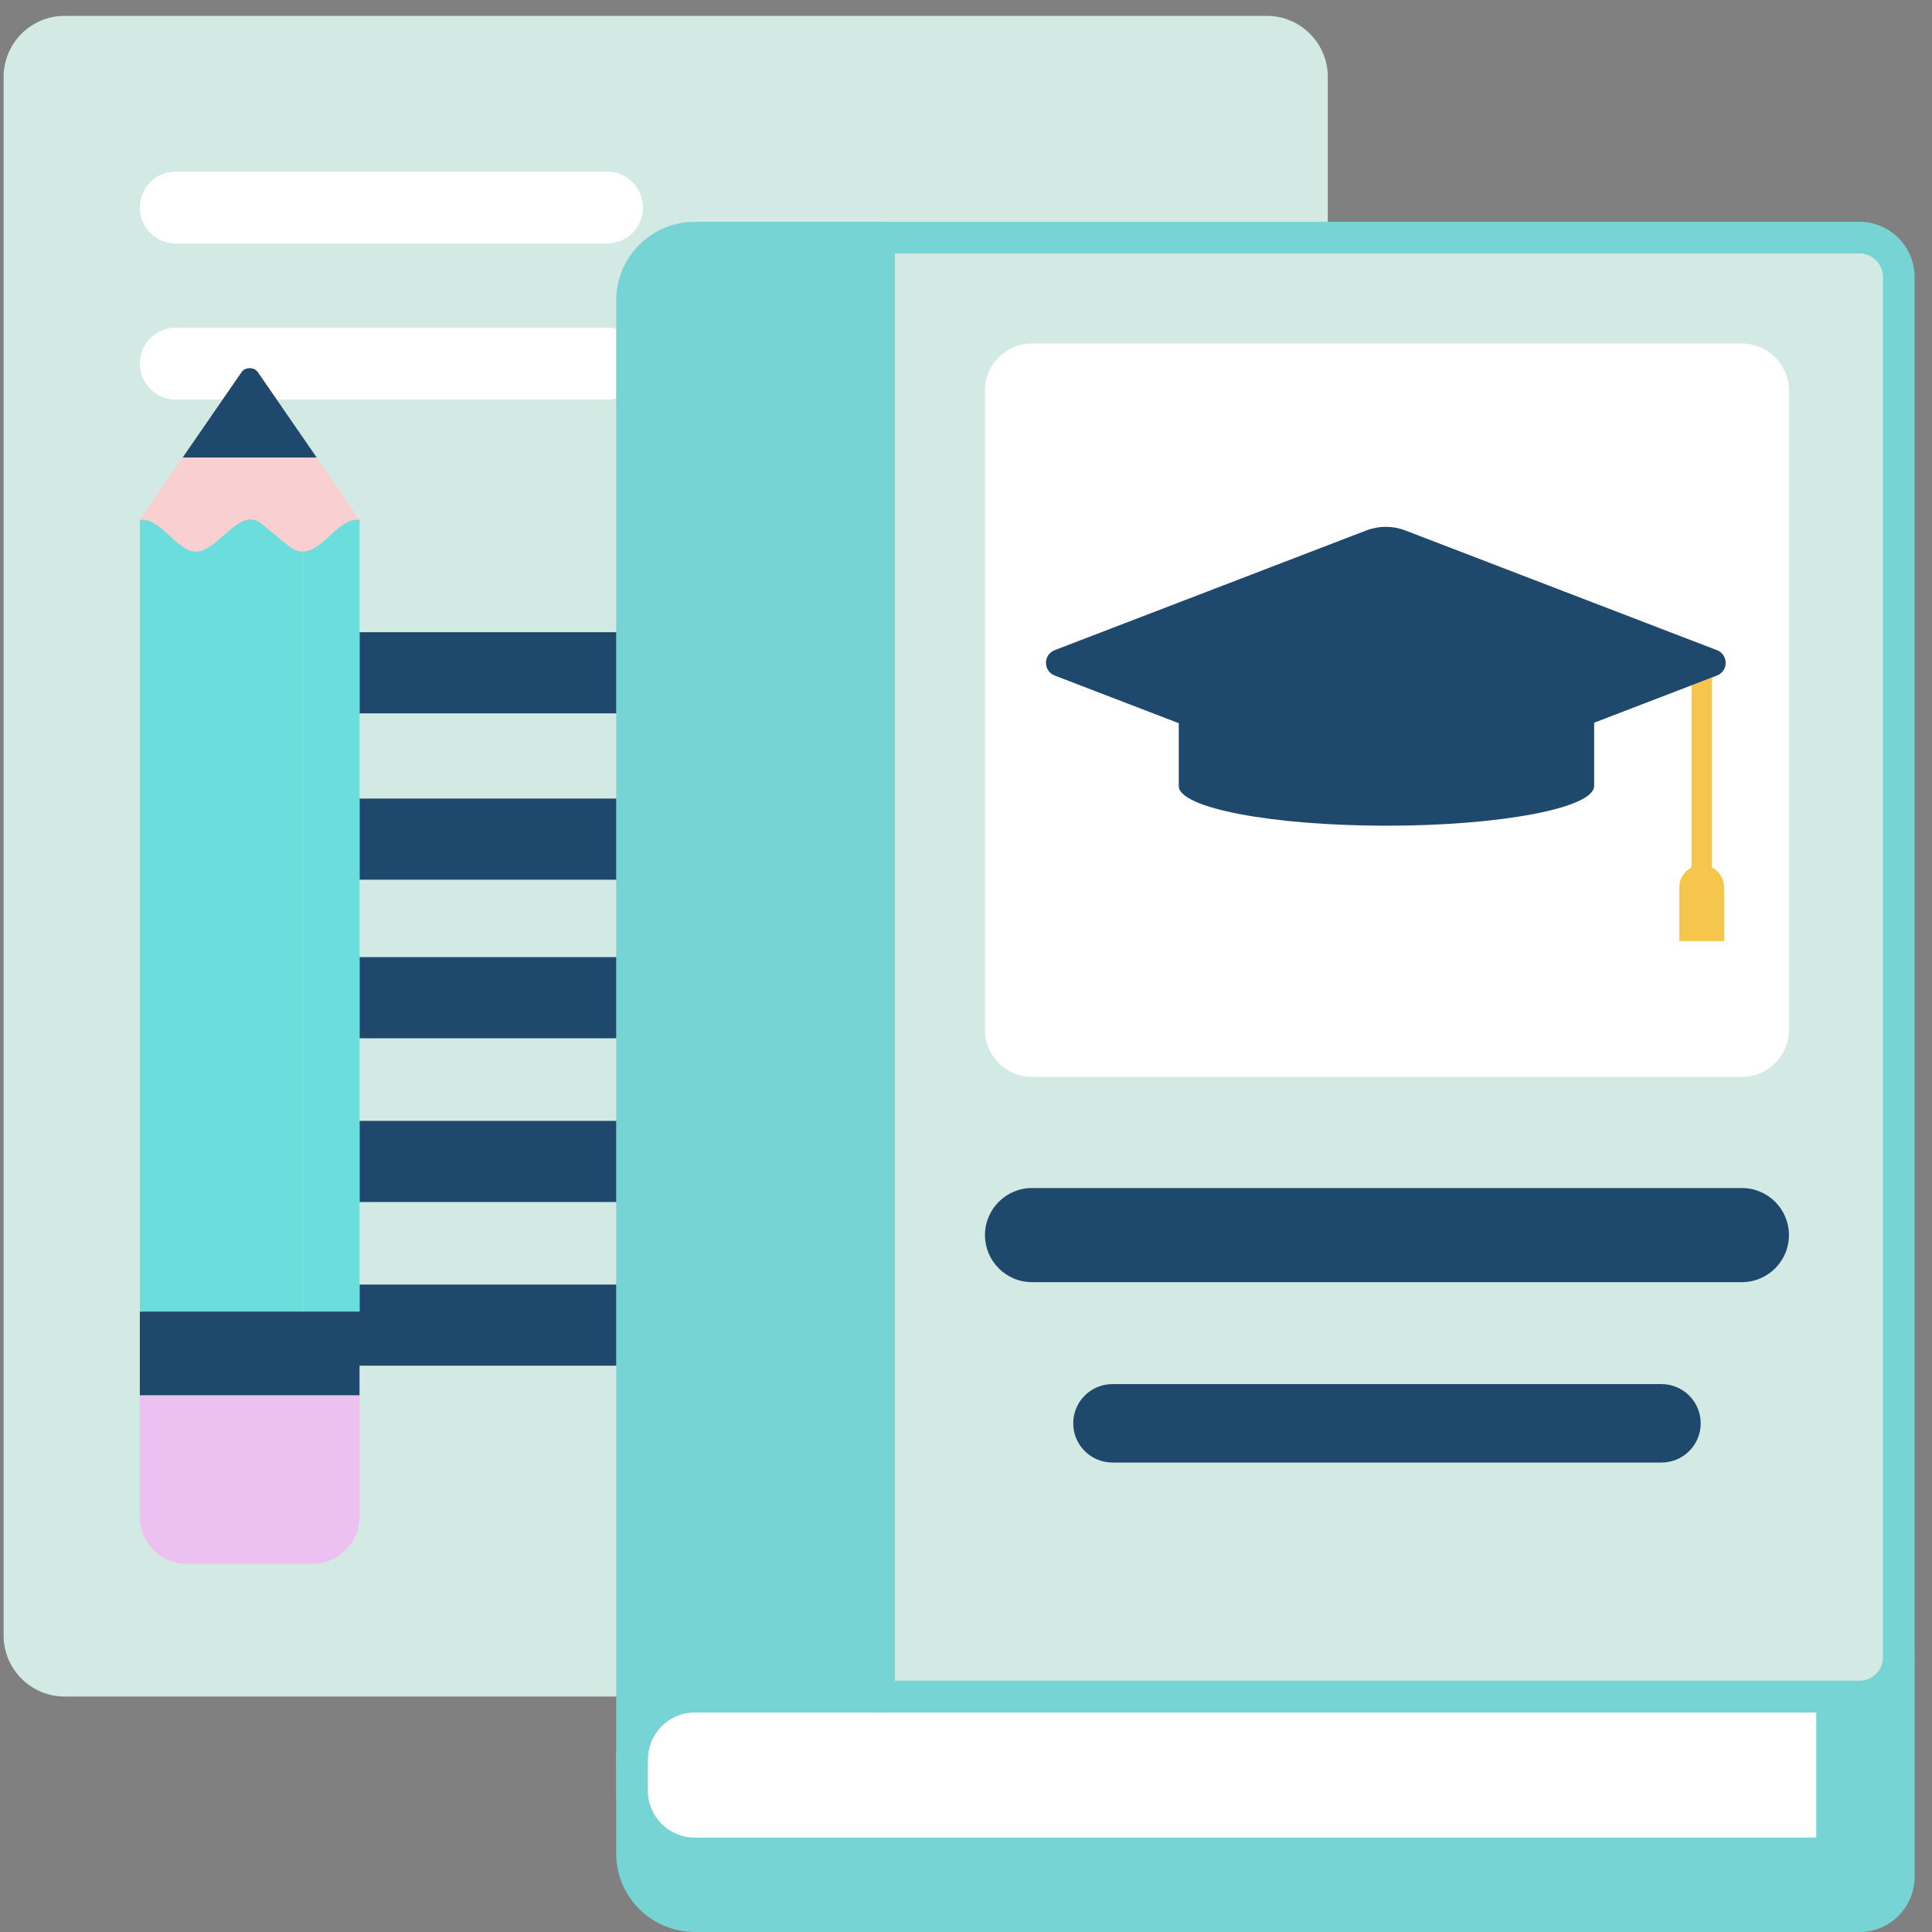 <?xml version="1.0" encoding="UTF-8"?>
<svg width="100px" height="100px" viewBox="0 0 100 100" version="1.1" xmlns="http://www.w3.org/2000/svg" xmlns:xlink="http://www.w3.org/1999/xlink">
    <rect x="0" y="0" width="100" height="100" fill="#808080" stroke="none"/>
    <!-- Generator: sketchtool 64 (101010) - https://sketch.com -->
    <title>C021C31F-A026-4444-B05F-D788B9D89822</title>
    <desc>Created with sketchtool.</desc>
    <g id="Features-Page" stroke="none" stroke-width="1" fill="none" fill-rule="evenodd">
        <g id="UI/Web/Features-Page" transform="translate(-157, -1705)">
            <g id="Thesis" transform="translate(157, 1705)">
                <path d="M96.249,87.813 L45.502,87.813 L45.502,87.813 L35.961,87.813 C34.167,87.813 32.713,89.267 32.713,91.061 L32.713,91.061 L32.713,95.933 C32.713,97.727 34.167,99.181 35.961,99.181 L96.249,99.181 C97.37,99.181 98.279,98.272 98.279,97.151 C98.279,92.331 98.279,90.991 98.279,85.784 C98.279,86.904 97.37,87.813 96.249,87.813 Z" id="Path" fill="#76D5D4"></path>
                <path d="M96.249,100 L35.961,100 C33.718,100 31.893,98.175 31.893,95.932 L31.893,91.061 C31.893,88.818 33.718,86.993 35.961,86.993 L96.249,86.993 C96.916,86.993 97.459,86.45 97.459,85.783 C97.459,85.33 97.827,84.963 98.279,84.963 C98.732,84.963 99.099,85.33 99.099,85.783 L99.099,97.15 C99.099,98.722 97.82,100 96.249,100 Z M35.961,88.633 C34.622,88.633 33.533,89.722 33.533,91.061 L33.533,95.933 C33.533,97.272 34.622,98.361 35.961,98.361 L96.249,98.361 C96.916,98.361 97.459,97.818 97.459,97.151 L97.459,88.363 C97.092,88.536 96.682,88.633 96.249,88.633 L35.961,88.633 L35.961,88.633 Z" id="Shape" fill="#76D5D4"></path>
                <path d="M45.502,87.813 L35.961,87.813 C34.167,87.813 32.713,89.267 32.713,91.061 L32.713,92.685 C32.713,94.479 34.167,95.933 35.961,95.933 L94.828,95.933 L94.828,87.813 L45.502,87.813 Z" id="Path" fill="#FFFFFF" fill-rule="nonzero"></path>
                <path d="M94.828,96.752 L35.961,96.752 C33.718,96.752 31.893,94.927 31.893,92.684 L31.893,91.061 C31.893,88.818 33.718,86.993 35.961,86.993 L94.828,86.993 C95.28,86.993 95.648,87.36 95.648,87.813 L95.648,95.932 C95.648,96.385 95.281,96.752 94.828,96.752 Z M35.961,88.633 C34.622,88.633 33.533,89.722 33.533,91.061 L33.533,92.685 C33.533,94.024 34.622,95.113 35.961,95.113 L94.008,95.113 L94.008,88.633 L35.961,88.633 Z" id="Shape" fill="#76D5D4"></path>
                <path d="M65.564,87.813 L3.35,87.813 C1.603,87.813 0.187,86.397 0.187,84.65 L0.187,3.983 C0.187,2.236 1.603,0.82 3.35,0.82 L65.564,0.82 C67.311,0.82 68.727,2.236 68.727,3.983 L68.727,84.65 C68.727,86.397 67.311,87.813 65.564,87.813 Z" id="Path" fill="#D3EAE4"></path>
                <path d="M59.577,36.922 L9.337,36.922 C8.178,36.922 7.238,35.982 7.238,34.822 L7.238,34.822 C7.238,33.663 8.178,32.723 9.337,32.723 L59.577,32.723 C60.736,32.723 61.676,33.663 61.676,34.822 L61.676,34.822 C61.676,35.982 60.736,36.922 59.577,36.922 Z" id="Path" fill="#1E496C"></path>
                <path d="M59.577,53.741 L9.337,53.741 C8.178,53.741 7.238,52.8 7.238,51.641 L7.238,51.641 C7.238,50.482 8.178,49.541 9.337,49.541 L59.577,49.541 C60.736,49.541 61.676,50.482 61.676,51.641 L61.676,51.641 C61.676,52.8 60.736,53.741 59.577,53.741 Z" id="Path" fill="#1E496C"></path>
                <path d="M31.415,12.608 L9.102,12.608 C8.072,12.608 7.238,11.773 7.238,10.744 L7.238,10.744 C7.238,9.714 8.072,8.88 9.102,8.88 L31.415,8.88 C32.445,8.88 33.279,9.714 33.279,10.744 L33.279,10.744 C33.279,11.773 32.445,12.608 31.415,12.608 Z" id="Path" fill="#FFFFFF" fill-rule="nonzero"></path>
                <path d="M31.415,20.684 L9.102,20.684 C8.072,20.684 7.238,19.85 7.238,18.82 L7.238,18.82 C7.238,17.791 8.072,16.957 9.102,16.957 L31.415,16.957 C32.445,16.957 33.279,17.791 33.279,18.82 L33.279,18.82 C33.279,19.85 32.445,20.684 31.415,20.684 Z" id="Path" fill="#FFFFFF" fill-rule="nonzero"></path>
                <path d="M59.577,45.534 L9.337,45.534 C8.178,45.534 7.238,44.593 7.238,43.434 L7.238,43.434 C7.238,42.275 8.178,41.334 9.337,41.334 L59.577,41.334 C60.736,41.334 61.676,42.275 61.676,43.434 L61.676,43.434 C61.676,44.593 60.736,45.534 59.577,45.534 Z" id="Path" fill="#1E496C"></path>
                <path d="M59.577,62.215 L9.337,62.215 C8.178,62.215 7.238,61.275 7.238,60.115 L7.238,60.115 C7.238,58.956 8.178,58.016 9.337,58.016 L59.577,58.016 C60.736,58.016 61.676,58.956 61.676,60.115 L61.676,60.115 C61.676,61.275 60.736,62.215 59.577,62.215 Z" id="Path" fill="#1E496C"></path>
                <path d="M59.577,70.689 L9.337,70.689 C8.178,70.689 7.238,69.748 7.238,68.589 L7.238,68.589 C7.238,67.43 8.178,66.489 9.337,66.489 L59.577,66.489 C60.736,66.489 61.676,67.43 61.676,68.589 L61.676,68.589 C61.676,69.749 60.736,70.689 59.577,70.689 Z" id="Path" fill="#1E496C"></path>
                <path d="M96.249,87.813 L45.502,87.813 L45.502,12.301 L96.249,12.301 C97.37,12.301 98.279,13.21 98.279,14.331 L98.279,85.783 C98.279,86.904 97.37,87.813 96.249,87.813 Z" id="Path" fill="#D3EAE4"></path>
                <path d="M35.961,87.813 L45.502,87.813 L45.502,12.301 L35.961,12.301 C34.167,12.301 32.713,13.755 32.713,15.549 L32.713,91.061 C32.713,89.267 34.167,87.813 35.961,87.813 Z" id="Path" fill="#76D5D4"></path>
                <path d="M90.159,55.741 L53.418,55.741 C52.073,55.741 50.982,54.65 50.982,53.305 L50.982,20.218 C50.982,18.872 52.073,17.782 53.418,17.782 L90.159,17.782 C91.505,17.782 92.595,18.872 92.595,20.218 L92.595,53.305 C92.595,54.65 91.505,55.741 90.159,55.741 Z" id="Path" fill="#FFFFFF" fill-rule="nonzero"></path>
                <path d="M88.606,44.902 C88.606,42.097 88.606,38.35 88.606,35.066 L87.551,35.472 C87.551,38.029 87.551,44.118 87.551,44.902 C87.175,45.095 86.918,45.485 86.918,45.935 L86.918,48.713 L89.239,48.713 L89.239,45.935 C89.239,45.484 88.981,45.095 88.606,44.902 Z" id="Path" fill="#F5C54C"></path>
                <path d="M70.72,27.456 L54.59,33.652 C53.989,33.883 53.989,34.734 54.59,34.966 L70.72,41.162 C71.37,41.411 72.089,41.411 72.739,41.162 L88.868,34.966 C89.47,34.734 89.47,33.883 88.868,33.652 L72.739,27.456 C72.089,27.206 71.369,27.206 70.72,27.456 Z" id="Path" fill="#1E496C"></path>
                <path d="M82.167,35.202 L61.358,35.202 C61.168,35.202 61.013,35.356 61.013,35.547 L61.013,40.684 L61.013,40.684 C61.013,41.818 65.826,42.738 71.762,42.738 C77.699,42.738 82.511,41.818 82.511,40.684 L82.512,40.684 L82.512,35.546 C82.511,35.356 82.357,35.202 82.167,35.202 Z" id="Path" fill="#1E496C"></path>
                <path d="M90.159,66.364 L53.418,66.364 C52.073,66.364 50.982,65.273 50.982,63.928 L50.982,63.928 C50.982,62.582 52.073,61.492 53.418,61.492 L90.159,61.492 C91.505,61.492 92.595,62.582 92.595,63.928 L92.595,63.928 C92.595,65.273 91.505,66.364 90.159,66.364 Z" id="Path" fill="#1E496C"></path>
                <path d="M85.998,75.701 L57.58,75.701 C56.459,75.701 55.55,74.793 55.55,73.671 L55.55,73.671 C55.55,72.55 56.458,71.641 57.58,71.641 L85.998,71.641 C87.119,71.641 88.028,72.55 88.028,73.671 L88.028,73.671 C88.028,74.793 87.119,75.701 85.998,75.701 Z" id="Path" fill="#1E496C"></path>
                <path d="M18.609,67.893 L18.609,26.895 L13.338,19.254 C13.157,18.992 12.69,18.992 12.509,19.254 L7.238,26.896 L7.238,67.893 L18.609,67.893 L18.609,67.893 Z" id="Path" fill="#F9CFCF" fill-rule="nonzero"></path>
                <path d="M10.16,67.893 L10.16,28.55 C9.139,28.55 8.307,26.759 7.238,26.914 L7.238,67.893 L10.16,67.893 Z" id="Path" fill="#6BDDDD" fill-rule="nonzero"></path>
                <path d="M15.687,67.893 L15.687,28.55 C15.149,28.55 14.996,28.28 13.507,27.088 C12.394,26.197 11.269,28.55 10.16,28.55 L10.16,67.893 L15.687,67.893 Z" id="Path" fill="#6BDDDD" fill-rule="nonzero"></path>
                <path d="M18.609,67.893 L18.609,26.914 C17.541,26.759 16.709,28.55 15.687,28.55 L15.687,67.893 L18.609,67.893 L18.609,67.893 Z" id="Path" fill="#6BDDDD" fill-rule="nonzero"></path>
                <rect id="Rectangle" fill="#1E496C" x="7.238" y="67.893" width="11.371" height="4.334"></rect>
                <path d="M16.181,80.943 L9.666,80.943 C8.325,80.943 7.238,79.855 7.238,78.514 L7.238,72.227 L18.609,72.227 L18.609,78.514 C18.609,79.855 17.522,80.943 16.181,80.943 Z" id="Path" fill="#EDC0F2"></path>
                <path d="M16.391,23.681 L13.338,19.254 C13.157,18.992 12.69,18.992 12.509,19.254 L9.456,23.681 L16.391,23.681 Z" id="Path" fill="#1E496C"></path>
                <path d="M96.249,88.633 L45.502,88.633 C45.049,88.633 44.682,88.266 44.682,87.813 L44.682,12.301 C44.682,11.849 45.049,11.482 45.502,11.482 L96.249,11.482 C97.82,11.482 99.098,12.76 99.098,14.331 L99.098,85.783 C99.098,87.355 97.82,88.633 96.249,88.633 Z M46.321,86.993 L96.249,86.993 C96.916,86.993 97.459,86.45 97.459,85.783 L97.459,14.331 C97.459,13.664 96.916,13.121 96.249,13.121 L46.321,13.121 L46.321,86.993 Z" id="Shape" fill="#76D5D4"></path>
                <path d="M32.713,91.88 C32.261,91.88 31.893,91.513 31.893,91.061 L31.893,15.549 C31.893,13.306 33.718,11.481 35.961,11.481 L45.502,11.481 C45.954,11.481 46.321,11.848 46.321,12.301 L46.321,87.813 C46.321,88.265 45.954,88.632 45.502,88.632 L35.961,88.632 C34.622,88.632 33.533,89.722 33.533,91.061 C33.533,91.514 33.166,91.88 32.713,91.88 Z M35.961,13.121 C34.622,13.121 33.533,14.21 33.533,15.549 L33.533,87.799 C34.211,87.293 35.052,86.993 35.961,86.993 L44.682,86.993 L44.682,13.121 L35.961,13.121 Z" id="Shape" fill="#76D5D4"></path>
            </g>
        </g>
    </g>
</svg>
